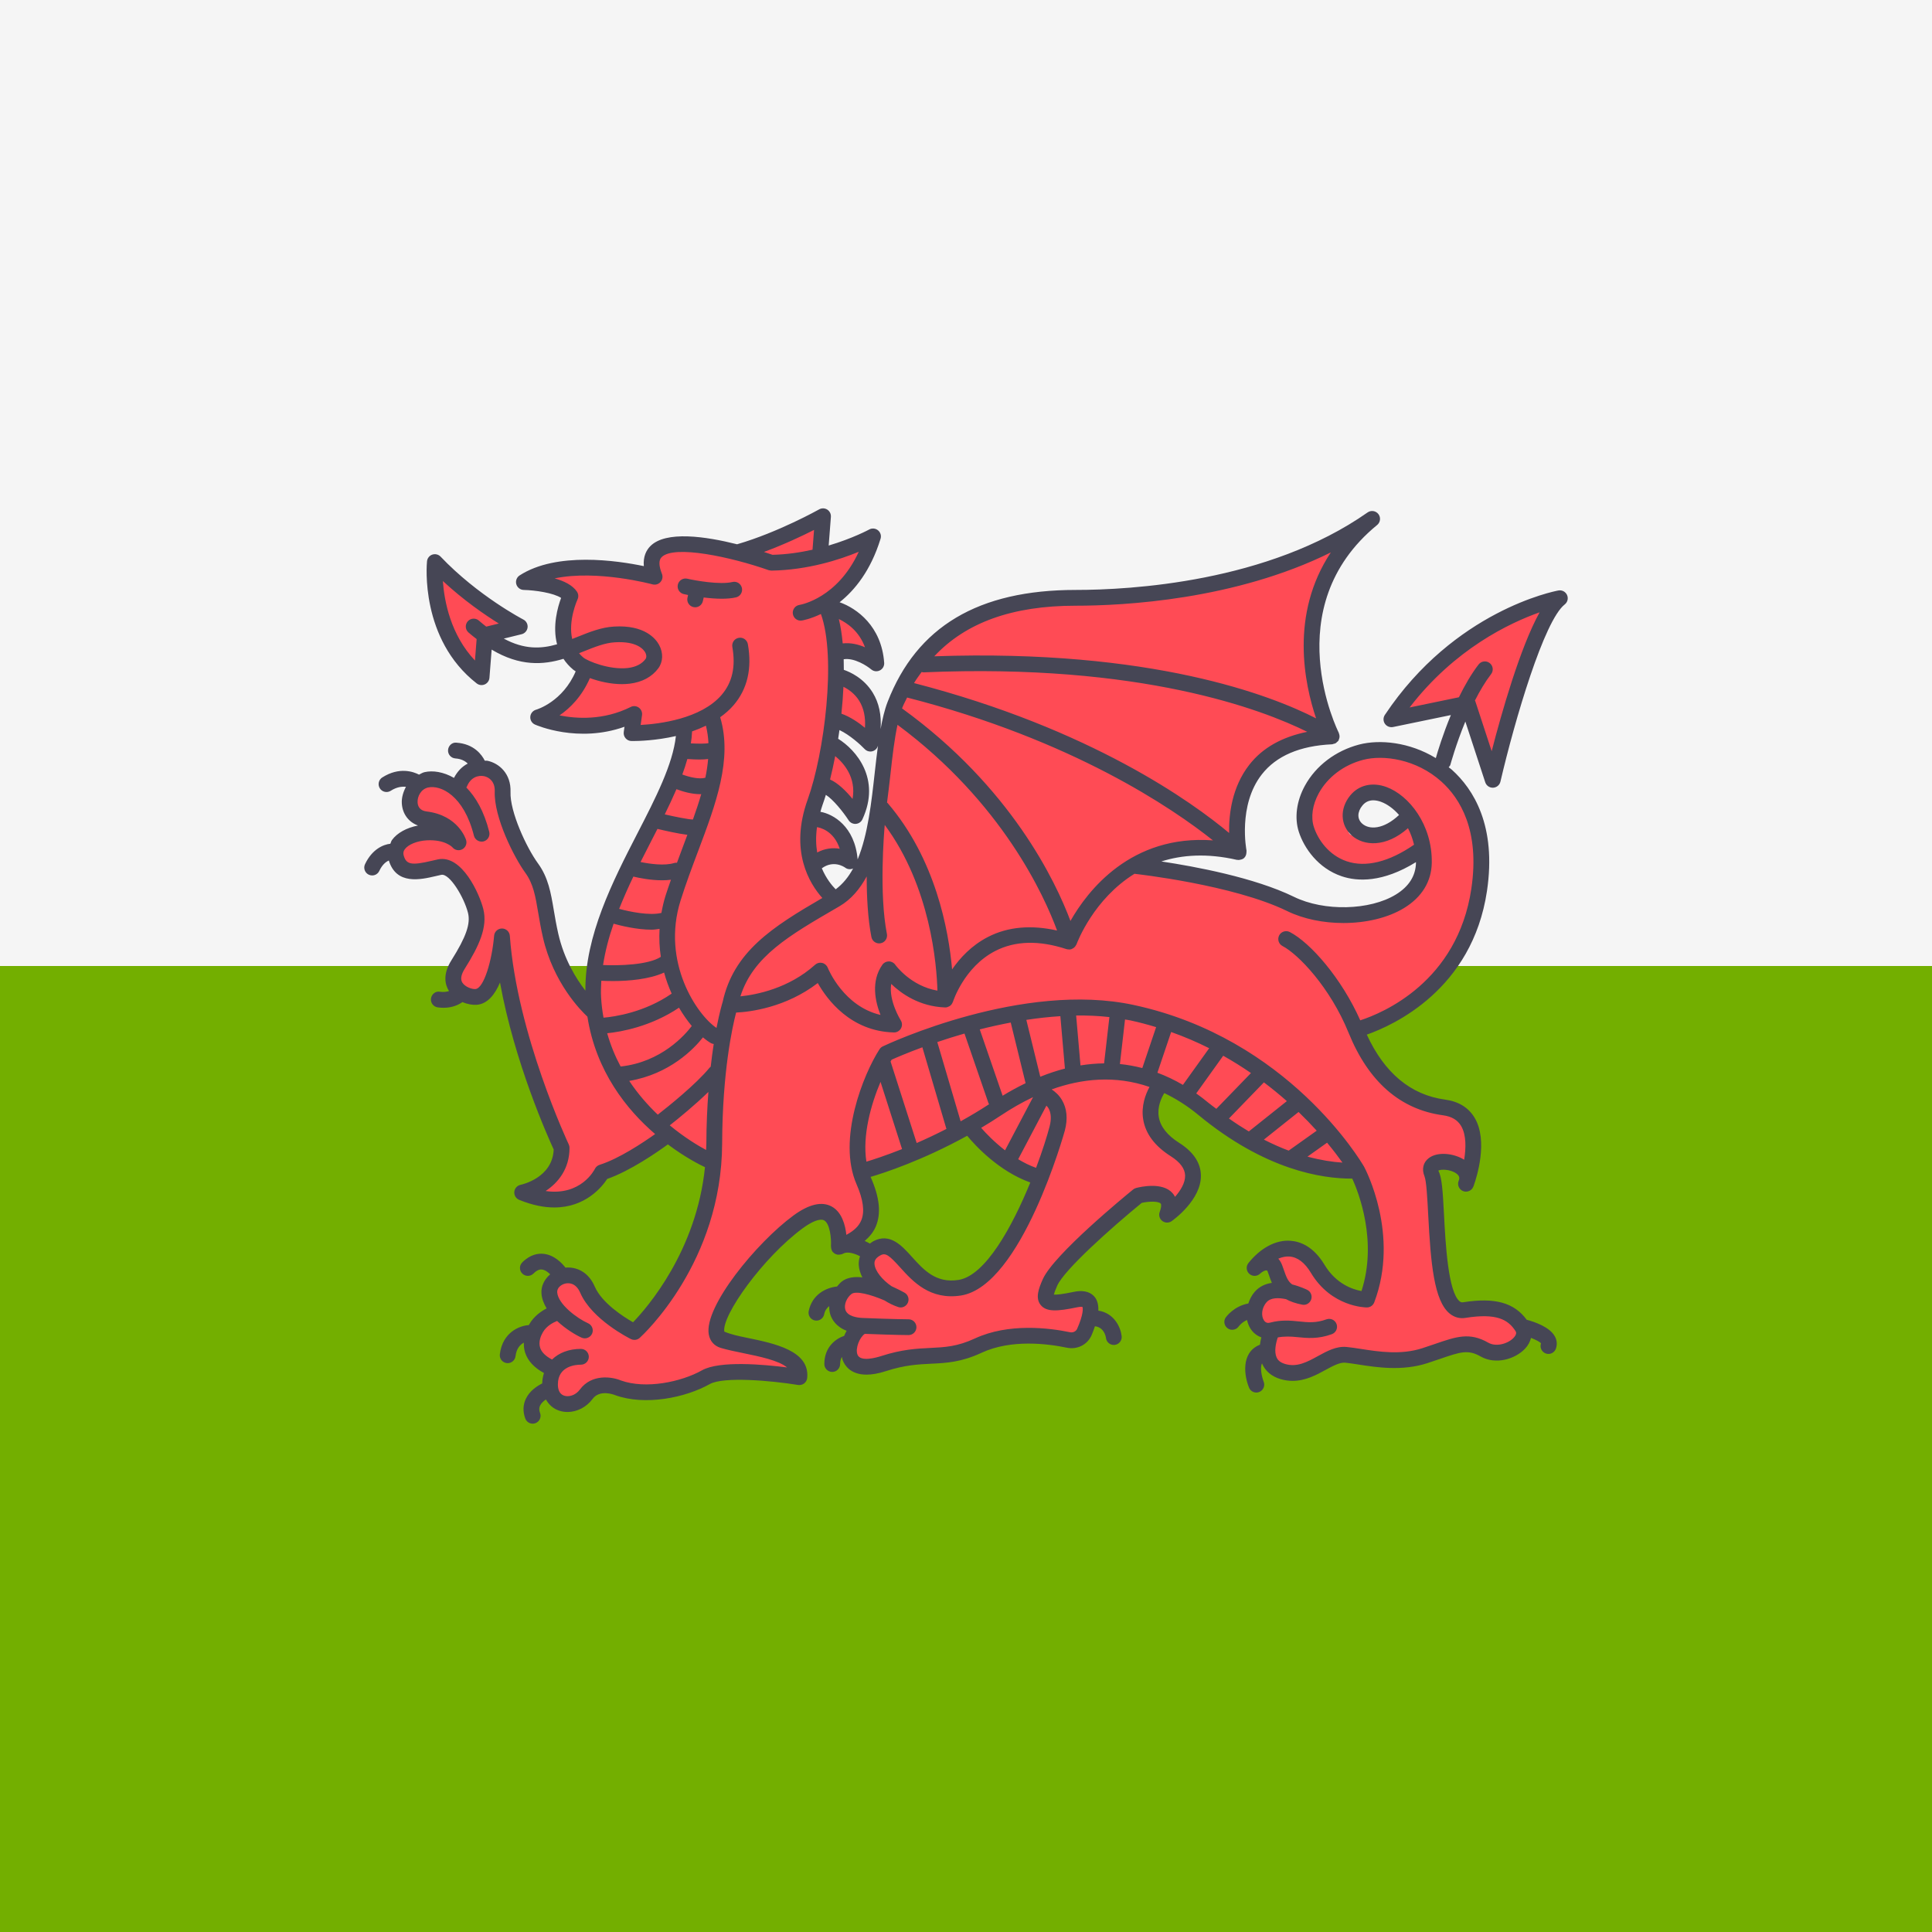 <?xml version="1.0" encoding="iso-8859-1"?>
<!-- Generator: Adobe Illustrator 19.0.0, SVG Export Plug-In . SVG Version: 6.00 Build 0)  -->
<svg id="Layer_1" style="enable-background:new 0 0 512 512;" version="1.1" viewBox="0 0 512 512"
     x="0px" xml:space="preserve" xmlns="http://www.w3.org/2000/svg" y="0px">
<rect x="0" y="0" width="512" height="512" fill="#333333" stroke="none"/>
<rect height="256" style="fill:#F5F5F5;" width="512"/>
  <rect height="256" style="fill:#73AF00;" width="512" y="256"/>
  <g>
	<path
    d="M389.491,186.437c0,0,6.102,16.737,6.625,17.609l0.697-1.395l4.184-21.793l10.809-20.224   l-3.138,0.349l-24.583,11.856c0,0-14.645,16.04-14.819,16.563S389.491,186.437,389.491,186.437z"
    style="fill:#FF4B55;"/>
    <path
      d="M398.15,346.486c-0.814-0.116-12.902,0.464-12.902,0.464l-3.952-13.25l-2.267-25.047l4.271-1.133   l5.318,2.528l1.918-10.025c0,0-4.62-5.056-5.492-5.405s-11.332-2.702-11.332-2.702l-14.035-18.568l16.737-9.328l13.076-17.958   l3.138-16.214l-2.615-13.425l-5.946-9.957c-0.088-0.284-0.156-0.504-0.156-0.504c-0.042-0.052-0.189-0.154-0.283-0.23l-1.112-1.862   l-0.017,1.086c-2.579-1.611-7.857-4.413-9.223-5.096c-1.743-0.872-10.984-2.441-12.902-1.046   c-1.918,1.395-10.809,5.579-12.379,8.543s-2.615,13.599-2.615,13.599s2.615,5.928,5.928,7.323   c3.313,1.395,9.763,2.964,10.809,2.615c0.903-0.301,11.137-3.325,13.929-4.597l1.239,2.505l-0.523,7.148l-5.753,4.01l-10.635,4.184   c0,0-16.214-4.533-16.912-4.359c-0.697,0.174-20.747-5.928-20.747-5.928l-18.829-4.359l6.276-3.138l17.086-1.22   c0,0,3.313-19.352,3.836-19.701s11.681-9.24,11.681-9.24l9.24-2.266l-5.579-23.653l8.369-25.803l-21.851,6.276l-34.637,8.601   l-22.084-1.395l-19.527,6.276l-12.553,11.391l-7.206,9.763l-2.557,15.575l-1.627,20.689l-6.044,11.39l-6.849,5.368   c-0.768-2.027-4.368-9.784-4.368-9.784l8.717-2.092l-2.266-5.753l-6.102-4.533l1.918-6.974l6.974,3.836l1.918,1.395l1.22-7.148   l-7.671-10.809l1.22-5.405l9.24,4.882l-1.046-12.553l-8.194-5.056l0.523-6.974l8.95,2.673l-0.93-6.625l-9.763-7.09l9.531-15.342   l-11.623,0.582l-0.93-4.998l-3.022-1.163c0,0-16.156,6.858-17.318,6.625c-1.162-0.232-14.064-1.976-15.575-1.627   s-6.857,1.743-6.857,1.743l-1.511,5.928l-9.88-1.627l-14.645-1.22l-4.417,5.405l6.974,2.79c0,0-1.627,12.32-1.162,13.25   c0.465,0.93,4.649,6.974,4.649,6.974l-9.531,13.017l9.763,1.395l13.483-2.092l-0.465,3.255l17.9-1.86l-3.952,2.092l-5.114,15.342   l-14.878,30.22l-5.23,26.849l-8.369-8.717l-5.579-23.014l-8.369-22.665c0,0-1.743-6.974-2.79-7.148s-5.579-1.046-5.579-1.046   l-5.753,4.707l-7.323-1.046l-4.184,5.753l4.707,7.323c0,0-7.846,3.138-7.846,4.01s0.523,5.928,1.046,6.102   c0.523,0.174,12.379-0.174,12.379-0.174l7.148,12.727l-5.579,14.645l2.79,5.579l4.882,0.697l4.533-5.23l15.691,46.899   c0,0-1.22,6.102-2.092,6.625s-5.056,5.23-4.01,5.23s7.497,0.872,8.194,0.523s9.763-7.323,9.763-7.323s14.296-10.984,15.168-10.112   s14.471,9.24,14.471,9.24l-6.276,21.619l-14.819,21.619l-9.24-5.579l-6.625-9.415l-4.882,1.569l-1.743,2.964l0.697,6.276   c0,0-5.056,4.01-5.056,4.882s0.523,7.148,0.523,7.148s3.313,1.569,3.487,2.441s1.918,7.148,1.918,7.148l3.487,1.22l6.625-4.01   h10.984l6.799,1.046l14.471-4.533l21.096,1.046l-1.918-4.01c0,0-8.543-4.359-11.507-5.23c-2.964-0.872-5.928-1.569-5.928-1.569   l-1.22-6.102l20.747-24.583l7.671-1.569l2.615,6.451c0,0,8.601-2.092,8.601-2.79s0-8.136,0-8.834c0-0.697-1.86-6.509-1.86-6.509   s-0.025-0.214-0.062-0.533l6.571-1.095l22.781-10.925l8.02,9.647l9.996,4.765l-12.437,22.316l-10.693,7.207l-7.671-3.487   l-10.693-7.904l-4.184,2.557l0.93,7.903l-6.276-0.464l-2.79,5.579l4.649,6.741l-1.627,5.347c0,0,1.163,4.882,2.325,4.882   s8.136-2.557,8.136-2.557l20.457-1.627l14.878-4.882l15.575,1.163c0,0,3.022-10.461,2.325-10.461s-0.93-0.233-2.79-0.233   c-1.86,0-8.369,0.233-8.369,0.233l-0.233-2.325l5.114-9.298l19.759-16.505l5.811,1.163l2.092,3.022l5.812-4.417l-0.233-7.439   l-5.114-5.346l-5.114-6.044l1.627-9.066l8.833,4.184c0,0,13.948,9.763,15.11,10.229c1.163,0.464,28.128,7.438,28.128,7.438   l5.579,13.25l-2.79,20.922l-8.601-2.557l-8.136-10.461c0,0-2.325-1.163-3.487-0.93s-3.952,4.882-3.952,4.882l2.79,6.509   l-3.719,1.162l-3.487,2.325l-0.697,4.882l3.254,3.022c0,0,0,5.579,0,6.276s1.86,3.255,2.557,3.487s6.044,0.93,7.323,0.814   c1.278-0.116,10.809-4.069,10.809-4.069s17.899,0.349,18.364,0.233c0.465-0.116,15.924-3.487,15.924-3.487l8.717,1.395   c0,0,5.812-4.417,5.579-4.998S398.964,346.602,398.15,346.486z M364.734,220.608c-4.707,0.523-7.148,1.918-7.497-0.697   s-0.349-7.846,0.174-8.02s5.928-3.313,6.102-2.79c0.174,0.523,5.579,3.138,5.579,3.138l3.291,6.652   C370.647,219.814,367.968,220.249,364.734,220.608z"
      style="fill:#FF4B55;"/>
    <path
      d="M127.1,177.894c0,0,1.918-9.938,2.441-9.938s7.671-2.615,7.671-2.615l-21.27-13.773   c0,0,3.661,16.912,4.01,18.306C120.301,171.268,127.1,177.894,127.1,177.894z"
      style="fill:#FF4B55;"/>
</g>
  <g>
	<path
    d="M181.202,157.441c0.074,0.017,0.498,0.112,1.147,0.24l-0.16,0.697   c-0.262,1.122,0.441,2.25,1.569,2.506c0.158,0.038,0.316,0.054,0.471,0.054c0.951,0,1.814-0.654,2.035-1.624l0.224-0.974   c1.507,0.187,3.166,0.331,4.769,0.331c1.354,0,2.661-0.098,3.787-0.36c1.125-0.262,1.828-1.384,1.566-2.506   c-0.262-1.128-1.376-1.847-2.509-1.569c-3.31,0.779-9.763-0.37-11.964-0.872c-1.103-0.262-2.245,0.441-2.506,1.569   C179.374,156.062,180.077,157.185,181.202,157.441z"
    style="fill:#464655;"/>
    <path
      d="M388.332,191.217l5.273,16.098c0.283,0.861,1.087,1.438,1.989,1.438c0.03,0,0.06,0,0.093,0   c0.937-0.044,1.733-0.703,1.945-1.618c3.857-16.53,11.578-42.677,17.034-46.948c0.76-0.594,1.013-1.624,0.618-2.506   c-0.392-0.872-1.327-1.373-2.286-1.199c-1.117,0.207-27.582,5.361-45.995,32.979c-0.471,0.708-0.469,1.629,0.005,2.332   c0.477,0.703,1.327,1.03,2.16,0.877l15.333-3.17c-2.148,5.177-3.516,9.73-3.99,11.403c-6.982-4.25-14.856-5.006-20.317-3.59   c-6.233,1.634-11.471,5.606-14.375,10.902c-2.226,4.059-2.814,8.516-1.615,12.226c1.392,4.31,5.108,9.671,11.365,11.779   c4.145,1.408,10.845,1.72,19.676-3.746c0,0.042,0.006,0.081,0.006,0.123c-0.06,3.487-1.85,6.331-5.326,8.461   c-6.908,4.233-19.023,4.517-26.996,0.616c-10.514-5.134-26.324-8.055-35.156-9.381c5.477-1.745,12.097-2.238,20.053-0.415   c0.108,0.027,0.212-0.015,0.321-0.007c0.053,0.004,0.094,0.061,0.147,0.061c0.058,0,0.102-0.062,0.161-0.067   c0.482-0.038,0.947-0.185,1.299-0.527c0.005-0.005,0.006-0.013,0.011-0.018c0.002-0.002,0.006-0.001,0.006-0.001   c0.01-0.01,0.006-0.024,0.015-0.032c0.337-0.351,0.487-0.802,0.528-1.275c0.01-0.113,0.023-0.2,0.015-0.312   c-0.006-0.095,0.033-0.185,0.014-0.279c-0.025-0.12-2.343-11.997,4.04-20.181c3.836-4.92,10.109-7.606,18.647-7.993   c0.134-0.006,0.246-0.083,0.375-0.114c0.185-0.044,0.368-0.07,0.536-0.163c0.152-0.084,0.259-0.218,0.386-0.338   c0.106-0.099,0.237-0.159,0.324-0.283c0.018-0.026,0.02-0.057,0.037-0.084c0.015-0.023,0.042-0.033,0.056-0.057   c0.038-0.065,0.029-0.142,0.06-0.209c0.094-0.209,0.16-0.419,0.182-0.639c0.011-0.106,0.011-0.203,0.005-0.309   c-0.012-0.236-0.066-0.458-0.155-0.677c-0.022-0.055-0.012-0.117-0.039-0.17c-0.169-0.332-16.585-33.158,10.161-55.077   c0.869-0.714,1.019-1.989,0.341-2.882c-0.681-0.888-1.942-1.095-2.869-0.447c-26.408,18.541-62.906,20.54-77.371,20.54   c-25.8,0-42.102,9.714-49.838,29.693c-0.804,2.076-1.372,4.538-1.85,7.174c0.258-3.696-0.418-6.938-2.086-9.648   c-2.381-3.864-6.022-5.482-7.66-6.044c0.001-0.948-0.006-1.887-0.035-2.809c2.826-0.435,6.18,1.758,7.286,2.69   c0.387,0.327,0.869,0.501,1.357,0.501c0.321,0,0.646-0.076,0.943-0.229c0.752-0.381,1.204-1.171,1.144-2.01   c-0.684-9.729-7.284-14.457-11.812-16.057c3.992-3.173,8.247-8.363,10.853-16.829c0.251-0.817-0.019-1.705-0.684-2.239   c-0.665-0.539-1.591-0.621-2.332-0.207c-0.07,0.039-4.33,2.345-10.732,4.247l0.585-7.603c0.057-0.768-0.311-1.509-0.964-1.923   c-0.651-0.42-1.485-0.436-2.152-0.054c-0.108,0.059-10.82,6.073-21.744,9.246c-8.246-2.074-18.978-3.686-23.046,0.55   c-0.981,1.019-1.893,2.675-1.667,5.241c-7.02-1.466-23.136-3.863-32.919,2.463c-0.771,0.496-1.125,1.438-0.877,2.321   c0.251,0.883,1.046,1.504,1.964,1.526c3.106,0.076,7.906,0.79,9.908,2.114c-0.883,2.381-2.343,7.426-1.068,12.291   c-4.246,1.23-8.701,1.421-14.118-1.511l4.723-1.159c0.847-0.207,1.476-0.921,1.58-1.787c0.101-0.866-0.346-1.705-1.12-2.103   c-0.12-0.065-12.03-6.26-21.935-16.672c-0.561-0.583-1.414-0.795-2.196-0.534c-0.774,0.267-1.321,0.959-1.4,1.771   c-0.084,0.839-1.861,20.633,13.171,32.368c0.376,0.289,0.831,0.441,1.289,0.441c0.286,0,0.572-0.06,0.844-0.18   c0.703-0.311,1.182-0.981,1.242-1.749l0.583-7.476c7.499,4.49,13.708,4.06,19.034,2.442c0.667,1.019,1.517,1.989,2.588,2.877   c0.172,0.143,0.408,0.298,0.647,0.454c-3.423,8.014-10.221,10.079-10.511,10.159c-0.847,0.245-1.455,0.992-1.515,1.869   c-0.063,0.877,0.428,1.7,1.231,2.059c0.507,0.223,11.455,4.958,23.727,0.588l-0.193,1.4c-0.082,0.588,0.093,1.188,0.482,1.64   c0.387,0.458,0.951,0.725,1.547,0.736c0.052,0,0.191,0.005,0.409,0.005c1.409,0,6.083-0.107,11.382-1.324   c-0.801,7.485-5.361,16.408-10.213,25.82c-6.568,12.752-13.888,27.131-13.771,41.654c-2.506-3.244-5.626-8.302-7.17-15.017   c-0.534-2.332-0.888-4.424-1.21-6.336c-0.782-4.626-1.457-8.625-4.192-12.384c-3.092-4.25-7.464-13.735-7.273-18.917   c0.18-4.789-2.958-7.606-6.146-8.276c-0.229-0.048-0.447,0.012-0.675-0.015c-0.755-1.521-2.8-4.434-7.497-4.769   c-1.131-0.153-2.155,0.785-2.237,1.94c-0.082,1.15,0.785,2.152,1.937,2.234c1.638,0.116,2.655,0.741,3.28,1.366   c-1.534,0.789-2.778,2.106-3.643,3.791c-2.8-1.614-5.631-2.019-7.796-1.523c-0.56,0.127-0.985,0.43-1.469,0.659   c-1.417-0.74-5.19-2.147-9.739,0.746c-0.975,0.616-1.264,1.912-0.643,2.888c0.398,0.627,1.076,0.97,1.768,0.97   c0.381,0,0.771-0.104,1.12-0.327c1.624-1.031,3.011-1.166,4.028-1.037c-0.746,1.381-1.169,2.904-1.097,4.322   c0.144,2.817,1.773,5.002,4.291,5.928c-3.002,0.572-5.546,1.967-6.906,3.852c-0.219,0.305-0.265,0.654-0.422,0.977   c-1.912,0.197-4.853,1.485-6.712,5.414c-0.496,1.041-0.049,2.288,0.994,2.784c0.291,0.136,0.594,0.202,0.894,0.202   c0.785,0,1.536-0.441,1.893-1.199c0.829-1.75,1.803-2.443,2.531-2.76c1.987,6.554,8.448,5.061,12.345,4.149l1.561-0.354   c2.185-0.436,6.037,5.944,7.072,10.085c0.719,2.877-0.512,6.396-4.391,12.553c-2.356,3.748-1.678,6.462-0.692,8.08   c0.019,0.033,0.052,0.05,0.072,0.082c-0.625,0.187-1.397,0.323-2.439,0.185c-1.125-0.229-2.201,0.643-2.356,1.787   c-0.155,1.144,0.646,2.201,1.79,2.354c0.534,0.076,1.038,0.109,1.515,0.109c2.433,0,4.054-0.831,5.028-1.511   c1.36,0.582,2.761,0.802,3.795,0.721c2.885-0.24,4.838-2.768,6.159-5.906c3.849,21.221,12.695,40.928,14.231,44.251   c-0.311,7.519-8.426,9.284-8.777,9.36c-0.902,0.185-1.577,0.937-1.662,1.858c-0.084,0.915,0.436,1.776,1.286,2.125   c3.531,1.444,6.62,2.021,9.303,2.021c8.276,0,12.651-5.459,14.029-7.562c6.112-2.129,13.277-7.113,16.074-9.152   c4.664,3.494,8.541,5.432,9.837,6.038c-2.254,22.184-15.259,37.169-19.065,41.099c-2.577-1.477-8.268-5.121-10.147-9.464   c-1.778-4.104-5.075-5.26-7.764-5.019c-0.903-1.167-2.929-3.342-5.772-3.654c-1.397-0.147-3.517,0.109-5.672,2.267   c-0.817,0.817-0.817,2.141,0,2.958c0.815,0.817,2.138,0.823,2.958,0.005c1.182-1.182,1.986-1.111,2.247-1.073   c0.805,0.086,1.584,0.669,2.2,1.269c-1.525,1.299-2.469,3.119-2.317,5.105c0.108,1.395,0.631,2.707,1.368,3.928   c-1.524,0.793-3.36,2.094-4.569,4.152c-0.044,0.074-0.092,0.191-0.138,0.272c-2.498,0.159-6.993,1.923-7.694,7.742   c-0.136,1.15,0.681,2.19,1.828,2.326c0.087,0.011,0.169,0.016,0.253,0.016c1.043,0,1.948-0.779,2.076-1.842   c0.25-2.084,1.26-3.087,2.206-3.588c-0.024,0.859,0.047,1.752,0.355,2.684c0.722,2.196,2.429,3.977,4.977,5.361   c-0.27,0.859-0.444,1.772-0.468,2.761c-1.345,0.678-3.329,1.944-4.345,4.099c-0.76,1.607-0.806,3.405-0.139,5.203   c0.313,0.844,1.111,1.362,1.961,1.362c0.242,0,0.49-0.044,0.73-0.131c1.084-0.403,1.635-1.607,1.231-2.691   c-0.365-0.975-0.177-1.58-0.003-1.951c0.309-0.659,0.923-1.212,1.551-1.643c0.776,1.392,1.948,2.454,3.516,2.972   c0.716,0.234,1.46,0.349,2.207,0.349c2.49,0,5.012-1.259,6.631-3.449c1.937-2.626,5.726-1.122,5.971-1.019   c7.922,2.877,18.625,0.708,25.103-2.931c3.593-2.021,16.252-0.932,23.392,0.24c0.558,0.076,1.152-0.06,1.613-0.403   c0.458-0.354,0.749-0.877,0.806-1.455c0.722-7.224-8.625-9.142-16.135-10.684c-2.046-0.42-3.994-0.817-5.83-1.602   c-0.733-4.239,10.281-19.668,20.774-27.383c2.572-1.891,4.642-2.648,5.68-2.092c1.482,0.812,1.953,4.593,1.803,6.892   c-0.004,0.061,0.031,0.113,0.032,0.173c0.003,0.229,0.045,0.447,0.125,0.669c0.034,0.093,0.059,0.181,0.106,0.268   c0.029,0.056,0.032,0.117,0.067,0.17c0.12,0.184,0.282,0.319,0.443,0.451c0.032,0.027,0.043,0.069,0.077,0.094   c0.007,0.005,0.018,0.005,0.018,0.005c0.271,0.193,0.57,0.307,0.884,0.359c0.081,0.013,0.156,0.001,0.238,0.004   c0.234,0.012,0.46-0.012,0.69-0.082c0.054-0.015,0.112,0.001,0.165-0.019c0.17-0.066,0.354-0.16,0.528-0.23   c1.116-0.571,3.007,0.067,4.33,0.744c-0.247,0.762-0.395,1.56-0.325,2.423c0.087,1.079,0.422,2.152,0.945,3.182   c-2.073-0.234-4.013,0-5.416,1.079c-0.501,0.384-0.896,0.868-1.295,1.346c-2.945,0.292-6.628,2.147-7.504,6.533   c-0.226,1.133,0.507,2.234,1.64,2.463c0.139,0.027,0.278,0.038,0.414,0.038c0.975,0,1.85-0.686,2.049-1.684   c0.21-1.047,0.746-1.681,1.336-2.158c-0.018,0.763,0.064,1.52,0.29,2.234c0.41,1.294,1.515,3.225,4.327,4.303   c-0.253,0.43-0.471,0.889-0.664,1.357c-2.094,0.674-5.248,2.845-5.248,7.454c0,1.155,0.937,2.092,2.092,2.092   s2.092-0.937,2.092-2.092c0-0.815,0.202-1.404,0.468-1.893c0.068,0.302,0.115,0.613,0.224,0.896   c0.507,1.324,2.029,3.808,6.296,3.808c1.406,0,3.106-0.267,5.165-0.937c4.993-1.618,8.532-1.787,11.954-1.956   c4.092-0.196,7.957-0.387,13.387-2.904c7.824-3.634,17.514-2.403,22.591-1.34c2.751,0.567,5.443-0.785,6.552-3.307   c0.381-0.859,0.63-1.613,0.893-2.378c2.367,0.284,2.857,2.585,2.921,3.091c0.117,1.068,1.022,1.863,2.076,1.863   c0.071,0,0.144-0.005,0.218-0.011c1.15-0.12,1.986-1.15,1.866-2.299c-0.226-2.186-1.846-6.108-6.181-6.789   c0.055-1.484-0.234-2.705-0.961-3.606c-0.795-0.981-2.378-2.01-5.478-1.373c-3.209,0.665-4.686,0.795-5.35,0.736   c0.101-0.409,0.338-1.133,0.891-2.37c1.869-4.206,14.277-15.299,22.403-21.94c1.959-0.441,4.443-0.469,5.018,0.185   c0.202,0.223,0.202,0.992-0.256,2.207c-0.327,0.861-0.052,1.831,0.673,2.392c0.722,0.561,1.73,0.588,2.482,0.065   c0.324-0.229,7.914-5.617,7.761-12.182c-0.079-3.318-2.013-6.2-5.751-8.565c-3.168-2-4.988-4.315-5.413-6.876   c-0.444-2.678,0.698-5.055,1.461-6.32c2.997,1.436,6.005,3.294,9,5.77c17.668,14.608,32.702,16.935,40.824,16.897   c1.703,3.763,6.706,16.605,2.436,29.795c-2.272-0.403-6.734-1.852-9.796-6.957c-2.977-4.958-6.549-6.2-9.025-6.364   c-3.849-0.3-7.933,1.891-11.142,5.901c-0.686,0.861-0.591,2.103,0.215,2.844c0.809,0.746,2.059,0.741,2.852-0.011   c0.534-0.507,1.528-1.122,1.956-0.79l0.433,1.21c0.232,0.67,0.469,1.346,0.752,2c-1.664,0.245-3.266,0.926-4.517,2.343   c-0.824,0.933-1.343,2.012-1.718,3.122c-3.832,0.685-5.92,3.592-6.008,3.727c-0.637,0.953-0.379,2.234,0.569,2.877   c0.357,0.245,0.765,0.365,1.169,0.365c0.667,0,1.324-0.316,1.733-0.904c0.04-0.054,0.813-1.103,2.196-1.689   c0.174,0.788,0.455,1.551,0.885,2.245c0.722,1.164,1.747,1.943,2.91,2.358c-0.157,0.605-0.292,1.264-0.378,1.975   c-0.045,0.015-0.091,0.008-0.135,0.026c-5.01,2.109-3.988,8.336-2.749,11.332c0.335,0.806,1.111,1.291,1.931,1.291   c0.267,0,0.537-0.054,0.795-0.158c1.068-0.441,1.577-1.662,1.141-2.73c-0.015-0.039-1.191-3.115-0.435-4.867   c0.02,0.047,0.025,0.097,0.046,0.143c0.866,1.956,2.536,3.351,4.827,4.037c1.128,0.338,2.207,0.479,3.239,0.479   c3.424,0,6.331-1.585,8.777-2.926c1.904-1.041,3.705-1.994,5.124-1.896c1.032,0.098,2.215,0.283,3.511,0.485   c4.893,0.763,11.599,1.798,18.255-0.343c1.239-0.398,2.362-0.785,3.389-1.139c5.407-1.852,7.429-2.544,10.733-0.665   c4.002,2.288,9.161,0.752,11.82-2.054c0.833-0.88,1.313-1.859,1.571-2.853c1.365,0.543,2.47,1.131,2.649,1.458   c-0.39,1.09,0.177,2.283,1.267,2.675c0.232,0.082,0.469,0.12,0.703,0.12c0.858,0,1.664-0.534,1.97-1.389   c0.392-1.095,0.297-2.223-0.27-3.258c-1.383-2.518-5.432-3.87-7.458-4.407c-3.348-4.55-8.452-5.967-16.885-4.632   c-0.335,0.049-0.597-0.011-0.885-0.251c-3.078-2.49-3.757-15.424-4.16-23.144c-0.324-6.178-0.545-9.763-1.493-11.485   c0.485-0.398,3.133-0.447,4.784,0.757c0.795,0.588,0.874,1.117,0.684,1.716c-0.033,0.087-0.063,0.169-0.093,0.251   c-0.409,1.068,0.12,2.272,1.185,2.691c1.065,0.409,2.272-0.093,2.705-1.155c0.063-0.147,0.117-0.3,0.166-0.447   c0.746-2.119,3.803-11.719,0.202-17.8c-1.618-2.73-4.252-4.359-7.835-4.844c-9.126-1.23-16.08-7.061-20.757-17.222   c7.085-2.49,27.944-11.944,31.844-38.04c2.591-17.347-3.626-27.062-9.3-32.156c-0.271-0.244-0.565-0.429-0.841-0.659   c0.164-0.212,0.373-0.388,0.446-0.665C384.388,202.578,385.822,197.301,388.332,191.217z M373.56,187.488   c11.924-15.517,26.547-22.425,34.455-25.215c-5.187,9.344-10.128,26.822-12.705,36.803l-4.353-13.294   c-0.017-0.052-0.07-0.074-0.091-0.123c1.276-2.518,2.711-4.956,4.294-7.014c0.703-0.915,0.531-2.228-0.384-2.931   c-0.918-0.708-2.228-0.534-2.934,0.381c-1.975,2.568-3.715,5.613-5.217,8.689L373.56,187.488z M125.869,175.044   c-6.445-6.827-8.123-15.686-8.508-21.069c5.514,5.111,11.076,8.935,14.828,11.267l-3.333,0.819   c-0.637-0.511-1.263-0.983-1.927-1.581c-0.853-0.768-2.174-0.692-2.953,0.158c-0.774,0.861-0.703,2.185,0.158,2.958   c0.747,0.671,1.456,1.188,2.18,1.763L125.869,175.044z M283.681,244.058c-3.91-10.434-15.711-35.414-44.622-56.314   c0.023-0.061,0.037-0.141,0.061-0.201c0.37-0.958,0.855-1.783,1.27-2.689c43.771,11.185,70.414,29.383,81.056,37.855   C299.703,221.106,288.201,236.083,283.681,244.058z M331.066,202.689c-4.621,5.939-5.428,13.175-5.337,18.06   c-9.598-8.036-36.577-27.592-83.499-39.727c0.606-1.053,1.334-1.968,2.013-2.939c0.152,0.035,0.297,0.09,0.456,0.099   c57.73-2.48,89.939,9.916,101.735,15.758C339.816,195.281,334.6,198.144,331.066,202.689z M285.058,160.519   c12.76,0,42.219-1.531,67.627-14.122c-10.906,16.427-6.986,34.866-3.904,43.976c-11.701-5.993-43.388-18.441-101.186-16.448   C255.933,164.995,268.261,160.519,285.058,160.519z M235.988,205.097c0.521-4.729,1.041-9.227,1.862-13.016   c27.784,20.596,38.973,45.492,42.285,54.519c-6.823-1.53-13.005-1.034-18.332,1.713c-4.359,2.252-7.402,5.559-9.487,8.588   c-0.929-10.527-4.405-29.314-17.101-44.105c-0.041-0.048-0.098-0.068-0.142-0.111C235.411,210.139,235.713,207.59,235.988,205.097z    M233.345,268.968c-9.723-2.267-13.806-12.063-13.994-12.526c-0.256-0.632-0.804-1.106-1.468-1.259   c-0.158-0.033-0.316-0.054-0.474-0.054c-0.509,0-1.008,0.191-1.397,0.539c-6.985,6.282-15.53,7.938-19.796,8.374   c3.372-10.592,12.855-16.094,25.613-23.499l0.588-0.343c3.18-1.846,5.475-4.648,7.268-7.944   c-0.002,5.264,0.281,11.131,1.247,16.067c0.196,0.997,1.071,1.689,2.051,1.689c0.133,0,0.27-0.011,0.406-0.038   c1.133-0.223,1.871-1.324,1.651-2.457c-2.093-10.677-0.768-26.736-0.575-28.901c12.168,16.425,13.779,37.153,13.961,43.913   c-7.138-1.235-11.115-6.782-11.157-6.84c-0.39-0.567-1.03-0.904-1.714-0.904h-0.008c-0.681,0-1.318,0.327-1.711,0.883   C230.741,260.049,231.948,265.448,233.345,268.968z M225.936,211.728c-1.621-1.994-3.802-4.188-5.961-5.153   c0.488-1.949,0.946-4.024,1.362-6.203C223.575,202.211,226.963,205.999,225.936,211.728z M216.511,219.205   c0.627,0.091,4.44,0.828,6.022,5.723c-1.774-0.305-3.863-0.144-5.969,0.99C216.229,223.958,216.162,221.72,216.511,219.205z    M223.982,229.936c0.605,0.466,1.408,0.523,2.097,0.225c-1.214,2.253-2.739,4.116-4.616,5.516   c-1.026-1.035-2.534-2.886-3.671-5.569C220.892,227.849,223.672,229.712,223.982,229.936z M231.193,199.093   c0.73-0.188,1.295-0.767,1.486-1.498c-0.305,2.277-0.584,4.617-0.851,7.045c-0.876,7.955-1.832,16.57-4.543,23.109   c-0.769-8.792-6.507-12.027-9.868-12.613c0.179-0.607,0.341-1.205,0.569-1.839c0.297-0.827,0.59-1.715,0.877-2.653   c1.912,1.206,4.553,4.471,6.034,6.744c0.39,0.599,1.049,0.953,1.754,0.953c0.049,0,0.098,0,0.147-0.005   c0.76-0.054,1.43-0.518,1.749-1.204c5.007-10.77-1.734-18.449-6.425-21.348c0.118-0.767,0.236-1.532,0.343-2.311   c2.72,1.278,5.622,3.909,6.668,5.026c0.4,0.43,0.956,0.665,1.528,0.665C230.839,199.164,231.016,199.142,231.193,199.093z    M227.72,185.75c1.193,1.94,1.694,4.326,1.504,7.126c-1.699-1.41-3.942-2.934-6.24-3.746c0.247-2.378,0.432-4.765,0.539-7.121   C224.795,182.643,226.506,183.781,227.72,185.75z M229.232,171.535c-1.718-0.751-3.784-1.259-5.904-1.027   c-0.214-2.328-0.553-4.493-1.027-6.453C224.499,165.089,227.659,167.25,229.232,171.535z M215.731,140.437l-0.403,5.239   c-3.246,0.723-6.817,1.265-10.6,1.354c-0.567-0.196-1.357-0.461-2.277-0.757C207.838,144.28,212.675,141.991,215.731,140.437z    M154.593,174.254c-0.43-0.36-0.809-0.741-1.139-1.139c0.411-0.163,0.82-0.327,1.22-0.485c2.904-1.166,5.644-2.267,8.281-2.414   c5.925-0.365,7.655,1.978,8.042,2.697c0.395,0.736,0.332,1.384,0.098,1.705c-0.986,1.34-2.566,2.147-4.699,2.408   C161.523,177.583,155.723,175.197,154.593,174.254z M169.292,187.526c-0.632-0.458-1.466-0.528-2.155-0.169   c-7.178,3.585-14.321,3.133-18.857,2.228c2.724-1.857,5.916-4.969,8.052-9.883c2.446,0.887,5.485,1.602,8.492,1.602   c0.697,0,1.392-0.044,2.076-0.125c3.274-0.398,5.89-1.809,7.565-4.075c1.261-1.716,1.343-4.086,0.212-6.178   c-0.877-1.624-3.795-5.367-11.951-4.882c-3.326,0.18-6.519,1.46-9.608,2.702c-0.496,0.196-0.992,0.398-1.485,0.588   c-1.122-4.953,1.384-10.412,1.419-10.483c0.311-0.665,0.253-1.444-0.153-2.054c-1.163-1.749-3.479-2.839-5.914-3.52   c11.278-2.359,25.757,1.536,25.934,1.585c0.774,0.202,1.585-0.022,2.114-0.621c0.528-0.588,0.678-1.427,0.387-2.168   c-0.842-2.119-0.88-3.596-0.114-4.391c3.253-3.389,18.565-0.038,28.391,3.416c0.234,0.082,0.496,0.06,0.727,0.12   c9.682-0.153,18.143-2.92,23.153-4.991c-5.655,12.281-15.274,14.008-15.727,14.084c-1.136,0.18-1.912,1.242-1.738,2.381   c0.174,1.144,1.245,1.945,2.386,1.754c0.221-0.035,2.266-0.391,5.05-1.73c4.143,11.461,0.898,36.942-3.503,49.163   c-4.924,13.681,0.538,22.369,3.882,26.097c-13.214,7.688-23.545,14.22-26.436,27.64c-0.004,0.012-0.014,0.02-0.018,0.032   c-0.069,0.219-0.777,2.57-1.593,6.764c-5.121-3.403-14.664-17.371-9.527-33.744c1.4-4.468,3.046-8.837,4.637-13.065   c4.729-12.552,9.182-24.418,5.866-35.531c1.294-0.928,2.506-1.968,3.554-3.19c3.648-4.25,4.923-9.682,3.789-16.149   c-0.196-1.144-1.278-1.918-2.422-1.7c-1.136,0.196-1.899,1.28-1.697,2.419c0.918,5.247-0.011,9.398-2.841,12.7   c-5.47,6.385-16.593,7.704-21.455,7.971l0.36-2.615C170.251,188.741,169.921,187.978,169.292,187.526z M188.072,282.921   c-3.603,4.405-10.916,10.263-13.756,12.477c-2.622-2.5-5.248-5.467-7.562-8.945c10.705-1.816,17.13-8.461,19.538-11.54   c0.803,0.682,1.566,1.231,2.24,1.59c0.195,0.105,0.405,0.116,0.612,0.153c-0.282,1.792-0.548,3.823-0.801,6.044   C188.255,282.776,188.15,282.827,188.072,282.921z M162.611,244.789c1.685,0.474,6.054,1.59,10.086,1.59   c0.738,0,1.4-0.136,2.092-0.221c-0.148,2.576-0.022,5.055,0.338,7.414c-3.336,2.172-11.11,2.354-15.308,2.175   C160.382,252.083,161.345,248.422,162.611,244.789z M167.847,232.303c1.542,0.368,4.565,0.983,7.618,0.983   c0.792,0,1.58-0.048,2.347-0.146c-0.492,1.419-0.996,2.826-1.451,4.276c-0.48,1.532-0.812,3.034-1.079,4.521   c-0.016,0.003-0.031-0.002-0.046,0.001c-3.105,0.767-8.434-0.341-11.155-1.083C165.237,237.969,166.497,235.109,167.847,232.303z    M172.629,222.793c0.541-1.05,1.074-2.089,1.605-3.127c1.82,0.439,5.411,1.261,7.925,1.573c-0.359,0.96-0.712,1.913-1.082,2.894   c-0.556,1.476-1.115,2.993-1.672,4.504c-0.26-0.022-0.527-0.001-0.79,0.083c-2.48,0.765-6.353,0.242-8.862-0.279   C170.713,226.531,171.678,224.64,172.629,222.793z M179.267,209.141c1.506,0.57,3.917,1.328,6.351,1.328   c0.076,0,0.146-0.033,0.222-0.034c-0.63,2.188-1.387,4.443-2.206,6.744c-1.165-0.014-4.582-0.692-7.467-1.361   C177.287,213.554,178.325,211.329,179.267,209.141z M182.157,201.146c1.183,0.083,2.278,0.138,3.205,0.138   c0.912,0,1.639-0.06,2.301-0.141c-0.146,1.626-0.378,3.274-0.737,4.959c-1.588,0.47-4.183-0.139-6.105-0.85   C181.333,203.862,181.78,202.493,182.157,201.146z M162.506,259.989c4.007,0,9.612-0.456,13.484-2.256   c0.542,1.98,1.228,3.846,2.009,5.582c-7.188,4.994-15.218,6.143-18.059,6.379c-0.312-1.73-0.539-3.52-0.645-5.385   c-0.084-1.46-0.028-2.927,0.058-4.395C160.164,259.952,161.234,259.989,162.506,259.989z M179.943,267.046   c1.08,1.835,2.23,3.477,3.386,4.852c-1.779,2.358-8.051,9.567-18.857,10.738c-1.441-2.685-2.656-5.627-3.562-8.82   C164.556,273.46,172.513,272.049,179.943,267.046z M187.079,192.313c0.374,1.514,0.589,3.054,0.667,4.617l0,0   c-0.531,0.17-2.516,0.187-4.659,0.074c0.172-1.073,0.271-2.128,0.315-3.169C184.642,193.408,185.876,192.897,187.079,192.313z    M158.905,308.686c-0.542,0.174-0.994,0.556-1.248,1.062c-0.172,0.343-3.716,7.23-13.065,5.884   c3.307-2.179,6.336-5.846,6.336-11.452c0-0.311-0.068-0.616-0.202-0.894c-0.136-0.289-13.746-29.317-15.612-55.284   c-0.079-1.09-0.983-1.934-2.076-1.94h-0.011c-1.087,0-1.994,0.834-2.084,1.918c-0.542,6.533-2.705,13.942-4.947,14.127   c-0.825,0.087-2.757-0.534-3.481-1.727c-0.539-0.888-0.316-2.125,0.659-3.672c3.806-6.048,6.097-11.044,4.909-15.8   c-0.994-3.983-5.644-14.454-11.994-13.169l-1.656,0.376c-5.397,1.28-6.786,1.008-7.456-1.433c-0.166-0.61-0.076-1.106,0.289-1.613   c0.915-1.275,3.258-2.228,5.832-2.375c4.83-0.262,6.756,1.798,6.808,1.858c0.637,0.774,1.724,0.981,2.602,0.518   c0.877-0.469,1.305-1.493,1.019-2.446c-0.082-0.267-2.059-6.554-10.469-7.579c-1.888-0.229-2.343-1.444-2.395-2.414   c-0.082-1.607,0.934-3.514,2.779-3.934c3.307-0.736,9.477,2.07,12.152,12.765c0.281,1.128,1.441,1.776,2.536,1.526   c1.122-0.283,1.803-1.417,1.523-2.539c-1.369-5.474-3.588-9.227-6.067-11.756c0.043-0.078,0.109-0.135,0.142-0.219   c1.002-2.55,3.067-3.078,4.56-2.779c1.425,0.3,2.918,1.515,2.825,4.026c-0.259,6.93,5.219,17.614,8.069,21.532   c2.158,2.964,2.7,6.173,3.449,10.619c0.335,1.983,0.703,4.152,1.259,6.576c2.774,12.073,10.065,19.387,11.781,20.978   c2.264,14.522,10.444,24.662,17.944,31.115C170.383,302.834,163.961,307.11,158.905,308.686z M177.494,298.228   c2.416-1.901,6.671-5.378,10.237-8.855c-0.3,4.075-0.52,8.551-0.539,13.636c-0.002,0.594-0.052,1.16-0.07,1.745   C185.055,303.643,181.471,301.513,177.494,298.228z M306.724,284.284l3.644-10.791c3.563,1.265,6.921,2.713,10.077,4.297   l-6.96,9.714C311.274,286.209,309.019,285.137,306.724,284.284z M302.723,283.046c-1.955-0.502-3.931-0.871-5.935-1.065   l1.354-11.805c0.487,0.091,0.985,0.143,1.468,0.247c2.338,0.504,4.581,1.116,6.775,1.778L302.723,283.046z M292.597,281.804   c-2.064,0.019-4.151,0.206-6.256,0.541l-1.15-13.22c2.957-0.04,5.907,0.084,8.813,0.411L292.597,281.804z M281.007,269.297   l1.207,13.888c-2.159,0.549-4.339,1.286-6.532,2.16l-3.692-15.064C274.95,269.826,277.963,269.488,281.007,269.297z    M274.568,309.489c-1.678-0.591-3.251-1.392-4.739-2.281l7.48-14.196c0.175,0.2,0.366,0.37,0.511,0.614   c0.744,1.253,0.855,2.904,0.332,4.909C277.456,301.202,276.209,305.127,274.568,309.489z M265.297,295.577   c2.589-1.726,5.436-3.382,8.475-4.822l-7.427,14.096c-2.858-2.212-5.073-4.521-6.326-5.962   C261.763,297.85,263.525,296.758,265.297,295.577z M267.855,270.985l3.939,16.071c-2.019,0.973-4.048,2.081-6.089,3.325   l-6.059-17.577C262.264,272.134,265.023,271.524,267.855,270.985z M255.599,273.899l6.385,18.524   c0.029,0.083,0.111,0.12,0.148,0.197c-2.551,1.669-5.074,3.162-7.554,4.536l-6.186-21   C250.596,275.41,252.999,274.643,255.599,273.899z M244.437,277.546l6.36,21.589c0.004,0.015,0.021,0.022,0.026,0.037   c-2.778,1.422-5.441,2.679-7.891,3.74l-6.918-21.593c0.088-0.15,0.186-0.345,0.271-0.485   C237.431,280.318,240.328,279.058,244.437,277.546z M233.349,286.709l5.706,17.809c-4.356,1.728-7.757,2.829-9.45,3.334   C228.517,300.93,230.792,292.737,233.349,286.709z M232.117,324.982c1.417-3.405,0.997-7.6-1.28-12.809   c-0.041-0.093-0.082-0.185-0.12-0.283c3.511-1.026,13.78-4.378,25.595-10.9c2.111,2.556,8.356,9.385,16.728,12.383   c-4.753,11.627-11.851,24.66-19.002,25.818c-5.993,0.948-9.238-2.626-12.37-6.108c-2.732-3.029-5.835-6.462-10.237-4.141   c-0.343,0.181-0.601,0.413-0.901,0.62c-0.341-0.199-0.811-0.443-1.367-0.699C230.366,327.813,231.448,326.596,232.117,324.982z    M302.953,296.629c0.613,3.808,3.073,7.099,7.314,9.785c2.476,1.564,3.754,3.285,3.8,5.116c0.049,1.956-1.229,3.994-2.675,5.644   c-0.199-0.409-0.441-0.746-0.689-1.019c-2.67-2.964-8.475-1.629-9.614-1.329c-0.289,0.071-0.558,0.212-0.79,0.398   c-2.144,1.743-21.044,17.244-23.953,23.787c-1.09,2.452-2.03,4.996-0.558,6.821c1.534,1.907,4.468,1.694,9.698,0.61   c0.449-0.093,0.774-0.12,0.992-0.12c0.251,0,0.373,0,0.373,0.027c0.177,0.3,0.294,1.983-1.4,5.808   c-0.308,0.692-1.087,1.057-1.869,0.899c-5.582-1.155-16.288-2.484-25.207,1.645c-4.688,2.174-7.998,2.332-11.828,2.517   c-3.525,0.169-7.519,0.365-13.043,2.158c-1.272,0.409-5.492,1.613-6.263-0.392c-0.645-1.685,0.611-4.634,1.944-5.499   c8.234,0.32,11.59,0.323,11.59,0.323c1.155,0,2.092-0.937,2.092-2.092s-0.937-2.092-2.092-2.092c-0.035,0-3.506,0-12.12-0.349   c-1.487-0.06-4.067-0.42-4.623-2.174c-0.414-1.302,0.316-3.182,1.629-4.184c1.139-0.883,4.977,0.087,8.728,1.705   c1.19,0.752,2.43,1.357,3.631,1.754c1.019,0.365,2.144-0.153,2.577-1.144c0.436-0.992,0.044-2.147-0.904-2.67   c-0.744-0.414-1.959-1.052-3.424-1.705c-2.435-1.651-4.364-4.015-4.514-5.862c-0.054-0.665,0.079-1.536,1.626-2.348   c1.343-0.703,2.305,0.06,5.179,3.242c3.337,3.699,7.895,8.723,16.149,7.431c16.073-2.604,27.386-43.32,27.492-43.728   c0.815-3.122,0.553-5.846-0.782-8.096c-0.771-1.301-1.763-2.147-2.71-2.792c7.892-2.84,16.789-3.811,25.924-0.647   C303.587,289.975,302.382,293.087,302.953,296.629z M317.012,289.767l7.153-9.985c2.606,1.463,5.052,2.999,7.352,4.587   l-9.177,9.482c-0.713-0.555-1.404-1.032-2.128-1.63C319.158,291.348,318.091,290.531,317.012,289.767z M334.945,302.008   l9.189-7.322c1.77,1.71,3.385,3.381,4.81,4.957l-7.431,5.281C339.428,304.145,337.236,303.178,334.945,302.008z M330.951,299.842   c-1.712-1.019-3.47-2.158-5.267-3.427l9.264-9.573c2.178,1.647,4.218,3.313,6.082,4.969L330.951,299.842z M346.493,306.519   l5.197-3.694c1.703,2.054,3.082,3.876,4.076,5.278C353.18,307.951,350.029,307.467,346.493,306.519z M389.919,235.526   c-3.697,24.751-23.531,32.955-29.436,34.871c-4.965-11.168-13.195-20.563-18.672-23.402c-1.019-0.523-2.286-0.125-2.82,0.894   c-0.531,1.03-0.131,2.288,0.896,2.822c4.173,2.163,12.624,10.962,17.503,22.986c5.266,12.972,13.686,20.328,25.021,21.864   c2.28,0.305,3.847,1.231,4.795,2.822c1.389,2.343,1.318,5.862,0.809,8.957c-2.67-1.694-7.015-2.239-9.382-0.425   c-1.477,1.128-1.899,2.92-1.133,4.795c0.518,1.269,0.757,5.824,0.989,10.232c0.667,12.755,1.515,22.785,5.704,26.179   c1.21,0.981,2.667,1.384,4.173,1.128c8.271-1.308,11.289,0.447,13.258,3.492c0.12,0.185,0.485,0.746-0.496,1.787   c-1.487,1.569-4.607,2.49-6.707,1.302c-4.95-2.833-8.423-1.64-14.168,0.338c-1.005,0.343-2.106,0.719-3.318,1.117   c-5.704,1.842-11.589,0.926-16.323,0.185c-1.389-0.212-2.653-0.409-3.757-0.512c-2.697-0.256-5.154,1.084-7.532,2.386   c-2.879,1.575-5.598,3.084-8.802,2.108c-1.487-0.447-1.97-1.193-2.207-1.722c-0.703-1.573-0.184-3.855,0.318-5.305   c1.794-0.316,3.408-0.257,5.182-0.072c2.561,0.256,5.476,0.561,9.148-0.79c1.084-0.398,1.637-1.602,1.24-2.686   c-0.4-1.084-1.596-1.624-2.689-1.237c-2.76,1.008-4.857,0.806-7.268,0.55c-2.198-0.223-4.677-0.474-7.658,0.316   c-0.455,0.12-1.141,0.191-1.667-0.659c-0.692-1.111-0.662-3.165,0.755-4.767c1.09-1.237,3.201-1.199,5.151-0.785   c1.092,0.61,2.482,1.111,4.277,1.455c1.024,0.218,2.04-0.398,2.375-1.384c0.335-0.992-0.112-2.076-1.046-2.544   c-0.158-0.076-1.803-0.883-3.996-1.438c-1.155-0.839-1.566-2.021-2.185-3.792l-0.466-1.302c-0.278-0.741-0.635-1.302-1.024-1.727   c1.005-0.436,1.989-0.632,2.945-0.572c2.152,0.147,4.075,1.607,5.715,4.348c5.429,9.044,14.433,9.148,14.814,9.148   c0.869,0,1.648-0.539,1.956-1.351c6.767-17.881-2.28-35.169-2.67-35.899c-0.006-0.012-0.018-0.018-0.024-0.029   c-0.005-0.01-0.003-0.021-0.009-0.031c-0.804-1.389-20.112-34.03-60.997-42.84c-29.451-6.369-65.039,10.248-66.54,10.962   c-0.354,0.163-0.651,0.425-0.864,0.752c-4.233,6.543-11.292,23.907-6.088,35.801c1.773,4.054,2.196,7.257,1.253,9.529   c-0.632,1.52-1.863,2.741-3.958,3.868c-0.281-2.615-1.182-6.02-3.874-7.502c-2.632-1.438-6.053-0.637-10.177,2.392   c-9.761,7.175-23.687,24.125-22.417,31.464c0.311,1.803,1.441,3.084,3.179,3.607c1.681,0.501,3.751,0.932,5.93,1.378   c4.31,0.888,9.393,1.929,11.648,3.797c-6.086-0.779-17.876-1.858-22.537,0.757c-5.497,3.095-14.947,5.067-21.526,2.686   c-2.392-0.997-7.747-1.787-10.861,2.43c-1.16,1.575-2.983,2.005-4.16,1.607c-1.368-0.447-1.654-1.869-1.654-2.98   c0-4.854,4.672-5.23,6.102-5.23c1.155,0,2.092-0.937,2.092-2.092s-0.937-2.092-2.092-2.092c-3.204,0-5.84,1.043-7.65,2.821   c-1.672-0.874-2.753-1.906-3.145-3.099c-0.537-1.629,0.234-3.318,0.744-4.179c0.969-1.647,2.684-2.521,3.734-2.943   c2.375,2.231,5.138,3.827,6.525,4.436c1.046,0.452,2.286-0.022,2.757-1.079c0.463-1.057-0.022-2.294-1.079-2.757   c-2.8-1.226-7.925-5.007-8.167-8.178c-0.09-1.16,0.981-2.043,2.087-2.321c0.798-0.202,2.809-0.36,4.018,2.435   c3.059,7.077,13.008,12.057,13.43,12.264c0.294,0.147,0.61,0.218,0.926,0.218c0.509,0,1.011-0.185,1.406-0.539   c0.885-0.806,21.722-20.05,21.842-51.53c0.072-19.03,2.718-30.901,3.7-34.676c3.698-0.178,13.151-1.316,21.64-7.826   c2.457,4.353,8.693,12.804,20.17,13.092c0.016,0,0.035,0,0.052,0c0.752,0,1.447-0.409,1.82-1.062   c0.381-0.676,0.36-1.504-0.054-2.152c-0.041-0.065-3.255-5.209-2.523-9.644c2.637,2.544,7.44,5.988,14.283,6.233h0.001h0.001   c0.025,0,0.049,0,0.074,0c0.362,0,0.687-0.118,0.986-0.283c0.136-0.076,0.256-0.133,0.369-0.241   c0.268-0.232,0.464-0.528,0.587-0.872c0.011-0.032,0.044-0.048,0.054-0.08c0.027-0.093,2.923-9.208,11.185-13.474   c5.277-2.73,11.64-2.899,18.938-0.496c0.18,0.059,0.361,0.056,0.541,0.065c0.041,0.003,0.072,0.038,0.113,0.038   c0.032,0,0.065-0.012,0.097-0.013c0.054-0.002,0.105-0.014,0.159-0.021c0.093-0.012,0.186-0.011,0.278-0.037   c0.064-0.017,0.11-0.062,0.172-0.084c0.138-0.05,0.263-0.112,0.388-0.191c0.11-0.068,0.21-0.139,0.303-0.225   c0.099-0.09,0.181-0.189,0.262-0.298c0.081-0.11,0.152-0.218,0.21-0.341c0.027-0.057,0.074-0.097,0.096-0.157   c0.279-0.761,4.606-12.06,15.397-18.728c0.039,0.006,0.07,0.031,0.109,0.035c0.259,0.027,26.04,2.882,40.309,9.851   c4.35,2.125,9.66,3.176,14.915,3.176c5.933,0,11.793-1.34,16.105-3.983c4.707-2.882,7.238-7.023,7.323-11.959   c0.172-10.123-6.059-17.914-12.008-20.099c-3.732-1.368-7.325-0.545-9.597,2.228c-2.828,3.443-2.661,7.906,0.398,10.613   c3.174,2.811,9.036,3.258,14.901-1.929c0.687,1.332,1.235,2.803,1.605,4.374c-6.617,4.572-12.788,6.097-17.828,4.398   c-4.786-1.613-7.641-5.759-8.72-9.099c-0.847-2.621-0.37-5.879,1.302-8.93c2.354-4.293,6.642-7.524,11.763-8.859   c5.339-1.4,14.098-0.196,20.712,5.743C386.873,211.515,392.237,220.02,389.919,235.526z M370.763,215.977   c-4.111,3.868-7.895,3.955-9.761,2.299c-1.373-1.215-1.348-3.111,0.063-4.822c0.836-1.019,1.871-1.362,2.877-1.362   c0.725,0,1.436,0.18,2.046,0.403C367.643,213.106,369.308,214.316,370.763,215.977z"
      style="fill:#464655;"/>
</g>
  <g>
</g>
  <g>
</g>
  <g>
</g>
  <g>
</g>
  <g>
</g>
  <g>
</g>
  <g>
</g>
  <g>
</g>
  <g>
</g>
  <g>
</g>
  <g>
</g>
  <g>
</g>
  <g>
</g>
  <g>
</g>
  <g>
</g>
</svg>
